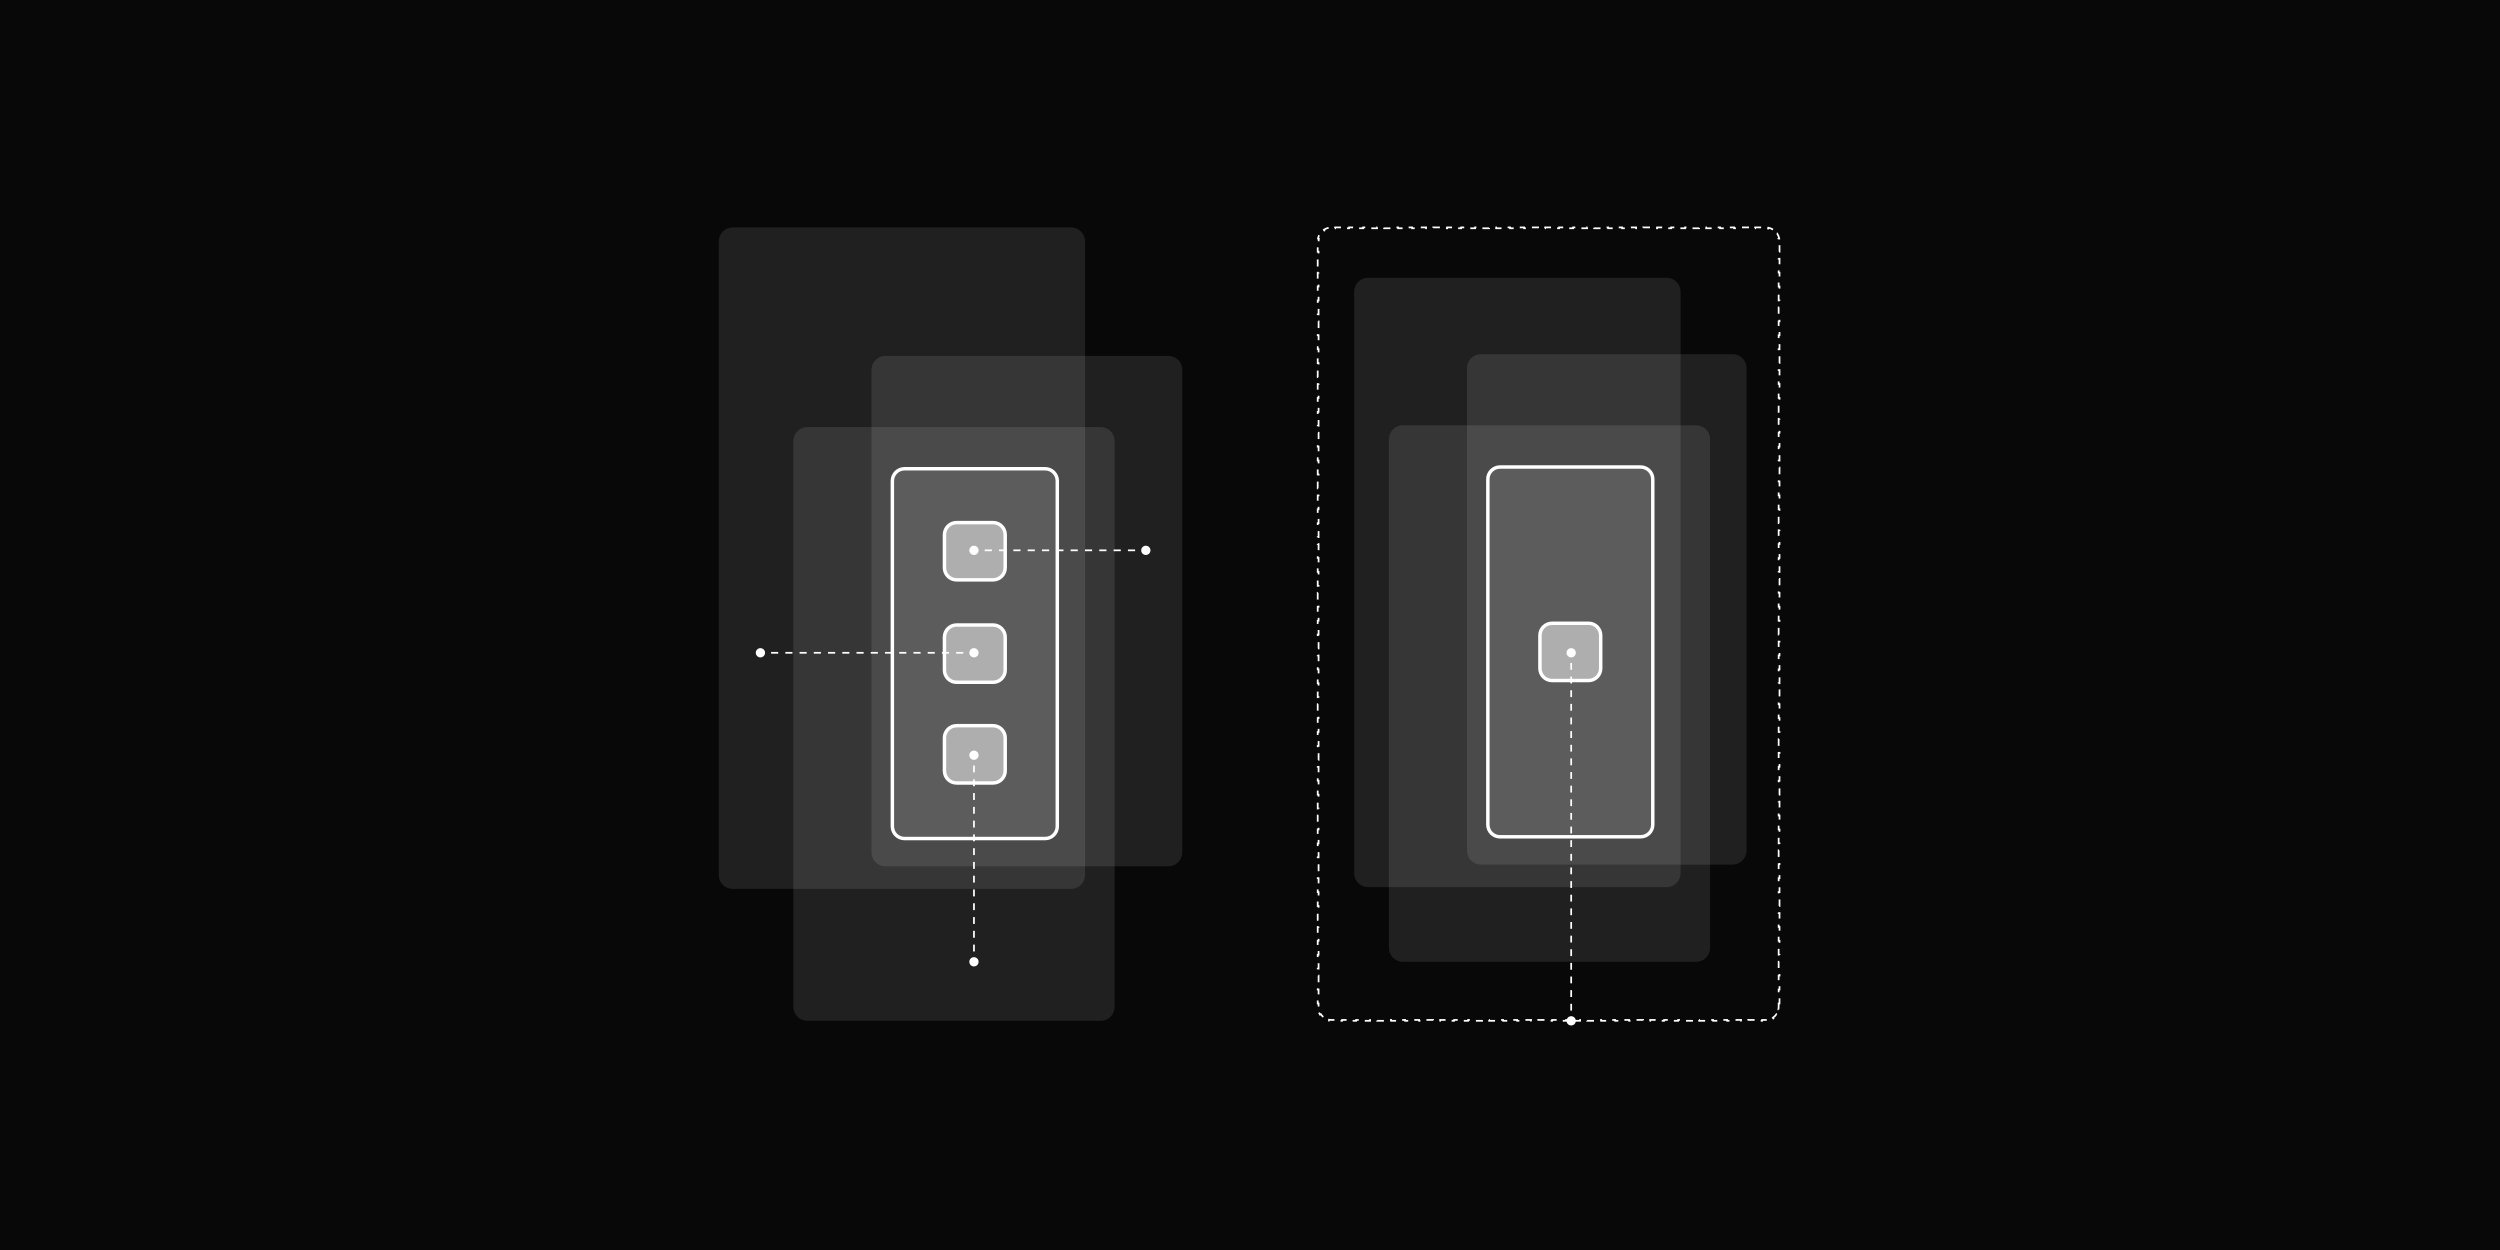 <svg width="1440" height="720" viewBox="0 0 1440 720" fill="none" xmlns="http://www.w3.org/2000/svg">
<rect x="0" y="0" width="1440" height="720" fill="#808080" stroke="none"/>
<g clip-path="url(#clip0_113_4)">
<rect width="1440" height="720" fill="#080808"/>
<path d="M673 205C677.418 205 681 208.582 681 213L681 491C681 495.418 677.418 499 673 499L510 499C505.582 499 502 495.418 502 491L502 213C502 208.582 505.582 205 510 205L673 205Z" fill="white" fill-opacity="0.1"/>
<path d="M998 204C1002.42 204 1006 207.582 1006 212L1006 490C1006 494.418 1002.42 498 998 498L853 498C848.582 498 845 494.418 845 490L845 212C845 207.582 848.582 204 853 204L998 204Z" fill="white" fill-opacity="0.1"/>
<path d="M634 246C638.418 246 642 249.582 642 254L642 580C642 584.418 638.418 588 634 588L465 588C460.582 588 457 584.418 457 580L457 254C457 249.582 460.582 246 465 246L634 246Z" fill="white" fill-opacity="0.1"/>
<path d="M977 245C981.418 245 985 248.582 985 253L985 546C985 550.418 981.418 554 977 554L808 554C803.582 554 800 550.418 800 546L800 253C800 248.582 803.582 245 808 245L977 245Z" fill="white" fill-opacity="0.1"/>
<path d="M1025 577.995L1024.5 577.995L1024.5 580C1024.5 580.501 1024.45 580.991 1024.36 581.464L1024.85 581.561C1024.64 582.61 1024.23 583.586 1023.65 584.444L1023.24 584.167C1022.69 584.985 1021.99 585.69 1021.17 586.237L1021.45 586.651C1020.59 587.226 1019.61 587.639 1018.56 587.847L1018.46 587.357C1017.99 587.451 1017.5 587.5 1017 587.5L1014.98 587.5L1014.98 588L1010.95 588L1010.95 587.5L1006.92 587.5L1006.92 588L1002.89 588L1002.89 587.5L998.854 587.5L998.854 588L994.822 588L994.822 587.5L990.79 587.5L990.79 588L986.758 588L986.758 587.5L982.726 587.5L982.726 588L978.693 588L978.693 587.5L974.661 587.5L974.661 588L970.629 588L970.629 587.5L966.597 587.5L966.597 588L962.564 588L962.564 587.5L958.532 587.5L958.532 588L954.5 588L954.5 587.5L950.468 587.5L950.468 588L946.436 588L946.436 587.5L942.403 587.5L942.403 588L938.371 588L938.371 587.5L934.339 587.5L934.339 588L930.307 588L930.307 587.5L926.274 587.5L926.274 588L922.242 588L922.242 587.5L918.21 587.5L918.21 588L914.178 588L914.178 587.5L910.145 587.5L910.145 588L906.113 588L906.113 587.5L902.081 587.5L902.081 588L898.049 588L898.049 587.5L894.017 587.5L894.017 588L889.983 588L889.983 587.5L885.951 587.5L885.951 588L881.919 588L881.919 587.5L877.887 587.5L877.887 588L873.854 588L873.854 587.5L869.822 587.5L869.822 588L865.79 588L865.79 587.5L861.758 587.5L861.758 588L857.726 588L857.726 587.5L853.693 587.5L853.693 588L849.661 588L849.661 587.5L845.629 587.5L845.629 588L841.597 588L841.597 587.5L837.564 587.5L837.564 588L833.532 588L833.532 587.5L829.5 587.5L829.5 588L825.468 588L825.468 587.5L821.436 587.5L821.436 588L817.403 588L817.403 587.5L813.371 587.5L813.371 588L809.339 588L809.339 587.5L805.307 587.5L805.307 588L801.274 588L801.274 587.5L797.242 587.5L797.242 588L793.21 588L793.21 587.5L789.178 587.5L789.178 588L785.145 588L785.145 587.5L781.113 587.5L781.113 588L777.081 588L777.081 587.5L773.049 587.5L773.049 588L769.017 588L769.017 587.5L767 587.5C766.499 587.5 766.009 587.451 765.536 587.357L765.439 587.847C764.39 587.639 763.414 587.226 762.556 586.651L762.833 586.237C762.015 585.69 761.31 584.985 760.763 584.167L760.349 584.444C759.774 583.586 759.361 582.61 759.153 581.561L759.643 581.464C759.549 580.991 759.5 580.501 759.5 580L759.5 577.996L759 577.996L759 573.986L759.5 573.986L759.5 569.978L759 569.978L759 565.969L759.5 565.969L759.5 561.959L759 561.959L759 557.95L759.5 557.95L759.5 553.941L759 553.941L759 549.932L759.5 549.932L759.5 545.923L759 545.923L759 541.914L759.5 541.914L759.5 537.905L759 537.905L759 533.895L759.5 533.895L759.5 529.887L759 529.887L759 525.878L759.5 525.878L759.5 521.868L759 521.868L759 517.859L759.5 517.859L759.5 513.851L759 513.851L759 509.841L759.5 509.841L759.5 505.832L759 505.832L759 501.823L759.5 501.823L759.5 497.813L759 497.813L759 493.805L759.5 493.805L759.5 489.796L759 489.796L759 485.786L759.5 485.786L759.5 481.777L759 481.777L759 477.769L759.5 477.769L759.5 473.76L759 473.76L759 469.75L759.5 469.75L759.5 465.741L759 465.741L759 461.732L759.5 461.732L759.5 457.723L759 457.723L759 453.714L759.5 453.714L759.5 449.705L759 449.705L759 445.695L759.5 445.695L759.5 441.687L759 441.687L759 437.678L759.5 437.678L759.5 433.668L759 433.668L759 429.659L759.5 429.659L759.5 425.65L759 425.65L759 421.641L759.5 421.641L759.5 417.632L759 417.632L759 413.623L759.5 413.623L759.5 409.614L759 409.614L759 405.604L759.5 405.604L759.5 401.596L759 401.596L759 397.587L759.5 397.587L759.5 393.577L759 393.577L759 389.568L759.5 389.568L759.5 385.56L759 385.56L759 381.55L759.5 381.55L759.5 377.541L759 377.541L759 373.532L759.5 373.532L759.5 369.522L759 369.522L759 365.514L759.5 365.514L759.5 361.505L759 361.505L759 357.495L759.5 357.495L759.5 353.486L759 353.486L759 349.478L759.5 349.478L759.5 345.469L759 345.469L759 341.459L759.5 341.459L759.5 337.45L759 337.45L759 333.441L759.5 333.441L759.5 329.432L759 329.432L759 325.423L759.5 325.423L759.5 321.414L759 321.414L759 317.404L759.5 317.404L759.5 313.395L759 313.395L759 309.387L759.5 309.387L759.5 305.377L759 305.377L759 301.368L759.5 301.368L759.5 297.359L759 297.359L759 293.35L759.5 293.35L759.5 289.341L759 289.341L759 285.332L759.5 285.332L759.5 281.323L759 281.323L759 277.313L759.5 277.313L759.5 273.305L759 273.305L759 269.296L759.5 269.296L759.5 265.286L759 265.286L759 261.277L759.5 261.277L759.5 257.269L759 257.269L759 253.259L759.5 253.259L759.5 249.25L759 249.25L759 245.241L759.5 245.241L759.5 241.231L759 241.231L759 237.223L759.5 237.223L759.5 233.214L759 233.214L759 229.204L759.5 229.204L759.5 225.195L759 225.195L759 221.187L759.5 221.187L759.5 217.178L759 217.178L759 213.168L759.5 213.168L759.5 209.159L759 209.159L759 205.15L759.5 205.15L759.5 201.141L759 201.141L759 197.132L759.5 197.132L759.5 193.123L759 193.123L759 189.113L759.5 189.113L759.5 185.104L759 185.104L759 181.096L759.5 181.096L759.5 177.086L759 177.086L759 173.077L759.5 173.077L759.5 169.068L759 169.068L759 165.06L759.5 165.06L759.5 161.05L759 161.05L759 157.041L759.5 157.041L759.5 153.032L759 153.032L759 149.022L759.5 149.022L759.5 145.014L759 145.014L759 141.005L759.5 141.005L759.5 139C759.5 138.499 759.549 138.009 759.643 137.536L759.153 137.438C759.361 136.389 759.774 135.413 760.349 134.555L760.763 134.833C761.31 134.015 762.015 133.31 762.833 132.763L762.556 132.348C763.414 131.773 764.39 131.36 765.439 131.152L765.536 131.643C765.891 131.572 766.255 131.527 766.626 131.509L767 131.5L769.017 131.5L769.017 131L773.049 131L773.049 131.5L777.081 131.5L777.081 131L781.113 131L781.113 131.5L785.146 131.5L785.146 131L789.178 131L789.178 131.5L793.21 131.5L793.21 131L797.242 131L797.242 131.5L801.274 131.5L801.274 131L805.307 131L805.307 131.5L809.339 131.5L809.339 131L813.371 131L813.371 131.5L817.403 131.5L817.403 131L821.436 131L821.436 131.5L825.468 131.5L825.468 131L829.5 131L829.5 131.5L833.532 131.5L833.532 131L837.564 131L837.564 131.5L841.597 131.5L841.597 131L845.629 131L845.629 131.5L849.661 131.5L849.661 131L853.693 131L853.693 131.5L857.726 131.5L857.726 131L861.758 131L861.758 131.5L865.79 131.5L865.79 131L869.822 131L869.822 131.5L873.854 131.5L873.854 131L877.887 131L877.887 131.5L881.919 131.5L881.919 131L885.951 131L885.951 131.5L889.984 131.5L889.984 131L894.017 131L894.017 131.5L898.049 131.5L898.049 131L902.081 131L902.081 131.5L906.113 131.5L906.113 131L910.146 131L910.146 131.5L914.178 131.5L914.178 131L918.21 131L918.21 131.5L922.242 131.5L922.242 131L926.274 131L926.274 131.5L930.307 131.5L930.307 131L934.339 131L934.339 131.5L938.371 131.5L938.371 131L942.403 131L942.403 131.5L946.436 131.5L946.436 131L950.468 131L950.468 131.5L954.5 131.5L954.5 131L958.532 131L958.532 131.5L962.564 131.5L962.564 131L966.597 131L966.597 131.5L970.629 131.5L970.629 131L974.661 131L974.661 131.5L978.693 131.5L978.693 131L982.726 131L982.726 131.5L986.758 131.5L986.758 131L990.79 131L990.79 131.5L994.822 131.5L994.822 131L998.854 131L998.854 131.5L1002.89 131.5L1002.89 131L1006.92 131L1006.92 131.5L1010.95 131.5L1010.95 131L1014.98 131L1014.98 131.5L1017 131.5C1017.5 131.5 1017.99 131.549 1018.46 131.643L1018.56 131.152C1019.61 131.36 1020.59 131.773 1021.45 132.348L1021.17 132.763C1021.99 133.31 1022.69 134.015 1023.24 134.833L1023.65 134.555C1024.23 135.413 1024.64 136.389 1024.85 137.438L1024.36 137.536C1024.45 138.009 1024.5 138.499 1024.5 139L1024.5 141.004L1025 141.004L1025 145.014L1024.5 145.014L1024.5 149.022L1025 149.022L1025 153.031L1024.5 153.031L1024.5 157.041L1025 157.041L1025 161.05L1024.5 161.05L1024.5 165.059L1025 165.059L1025 169.068L1024.5 169.068L1024.5 173.077L1025 173.077L1025 177.086L1024.5 177.086L1024.5 181.095L1025 181.095L1025 185.104L1024.5 185.104L1024.5 189.113L1025 189.113L1025 193.122L1024.5 193.122L1024.5 197.132L1025 197.132L1025 201.141L1024.5 201.141L1024.5 205.149L1025 205.149L1025 209.159L1024.5 209.159L1024.5 213.168L1025 213.168L1025 217.177L1024.5 217.177L1024.5 221.187L1025 221.187L1025 225.195L1024.5 225.195L1024.5 229.204L1025 229.204L1025 233.214L1024.5 233.214L1024.5 237.223L1025 237.223L1025 241.231L1024.5 241.231L1024.5 245.24L1025 245.24L1025 249.25L1024.5 249.25L1024.5 253.259L1025 253.259L1025 257.268L1024.5 257.268L1024.5 261.277L1025 261.277L1025 265.286L1024.5 265.286L1024.5 269.295L1025 269.295L1025 273.305L1024.5 273.305L1024.5 277.313L1025 277.313L1025 281.322L1024.5 281.322L1024.5 285.332L1025 285.332L1025 289.341L1024.5 289.341L1024.5 293.35L1025 293.35L1025 297.359L1024.5 297.359L1024.5 301.368L1025 301.368L1025 305.377L1024.5 305.377L1024.5 309.386L1025 309.386L1025 313.396L1024.5 313.396L1024.5 317.404L1025 317.404L1025 321.413L1024.5 321.413L1024.5 325.423L1025 325.423L1025 329.432L1024.5 329.432L1024.5 333.44L1025 333.44L1025 337.45L1024.5 337.45L1024.5 341.459L1025 341.459L1025 345.468L1024.5 345.468L1024.5 349.478L1025 349.478L1025 353.486L1024.5 353.486L1024.5 357.495L1025 357.495L1025 361.505L1024.5 361.505L1024.5 365.514L1025 365.514L1025 369.522L1024.5 369.522L1024.5 373.531L1025 373.531L1025 377.541L1024.5 377.541L1024.5 381.55L1025 381.55L1025 385.559L1024.5 385.559L1024.5 389.568L1025 389.568L1025 393.577L1024.5 393.577L1024.5 397.586L1025 397.586L1025 401.596L1024.5 401.596L1024.5 405.604L1025 405.604L1025 409.613L1024.5 409.613L1024.5 413.623L1025 413.623L1025 417.632L1024.5 417.632L1024.5 421.641L1025 421.641L1025 425.65L1024.5 425.65L1024.5 429.659L1025 429.659L1025 433.668L1024.5 433.668L1024.5 437.677L1025 437.677L1025 441.687L1024.5 441.687L1024.5 445.695L1025 445.695L1025 449.704L1024.5 449.704L1024.5 453.714L1025 453.714L1025 457.723L1024.5 457.723L1024.5 461.731L1025 461.731L1025 465.741L1024.5 465.741L1024.5 469.75L1025 469.75L1025 473.759L1024.5 473.759L1024.5 477.769L1025 477.769L1025 481.777L1024.5 481.777L1024.5 485.786L1025 485.786L1025 489.796L1024.5 489.796L1024.5 493.805L1025 493.805L1025 497.813L1024.5 497.813L1024.5 501.822L1025 501.822L1025 505.832L1024.5 505.832L1024.5 509.841L1025 509.841L1025 513.85L1024.5 513.85L1024.5 517.859L1025 517.859L1025 521.868L1024.5 521.868L1024.5 525.877L1025 525.877L1025 529.887L1024.5 529.887L1024.5 533.896L1025 533.896L1025 537.904L1024.5 537.904L1024.5 541.914L1025 541.914L1025 545.923L1024.5 545.923L1024.5 549.932L1025 549.932L1025 553.94L1024.5 553.94L1024.5 557.95L1025 557.95L1025 561.959L1024.5 561.959L1024.5 565.968L1025 565.968L1025 569.978L1024.5 569.978L1024.5 573.986L1025 573.986L1025 577.995Z" stroke="white" stroke-dasharray="4 4"/>
<path d="M617 131C621.418 131 625 134.582 625 139L625 504C625 508.418 621.418 512 617 512L422 512C417.582 512 414 508.418 414 504L414 139C414 134.582 417.582 131 422 131L617 131Z" fill="white" fill-opacity="0.1"/>
<path d="M960 160C964.418 160 968 163.582 968 168L968 503C968 507.418 964.418 511 960 511L788 511C783.582 511 780 507.418 780 503L780 168C780 163.582 783.582 160 788 160L960 160Z" fill="white" fill-opacity="0.1"/>
<path d="M561 314.333C559.527 314.333 558.333 315.527 558.333 317C558.333 318.473 559.527 319.667 561 319.667C562.473 319.667 563.667 318.473 563.667 317C563.667 315.527 562.473 314.333 561 314.333ZM660 314.333C658.527 314.333 657.333 315.527 657.333 317C657.333 318.473 658.527 319.667 660 319.667C661.473 319.667 662.667 318.473 662.667 317C662.667 315.527 661.473 314.333 660 314.333ZM660 317V316.5H657.937V317V317.5H660V317ZM653.812 317V316.5H649.688V317V317.5H653.812V317ZM645.562 317V316.5L641.438 316.5V317V317.5L645.562 317.5V317ZM637.312 317V316.5H633.187V317V317.5H637.312V317ZM629.062 317V316.5H624.938V317V317.5H629.062V317ZM620.812 317V316.5H616.688V317V317.5H620.812V317ZM612.562 317V316.5H608.438V317V317.5H612.562V317ZM604.312 317V316.5H600.187V317V317.5H604.312V317ZM596.062 317V316.5H591.938V317V317.5H596.062V317ZM587.812 317V316.5H583.688V317V317.5H587.812V317ZM579.562 317V316.5H575.437V317V317.5H579.562V317ZM571.312 317V316.5H567.188V317V317.5H571.312V317ZM563.062 317V316.5H561V317V317.5H563.062V317Z" fill="white"/>
<path d="M438 373.333C436.527 373.333 435.333 374.527 435.333 376C435.333 377.473 436.527 378.667 438 378.667C439.473 378.667 440.667 377.473 440.667 376C440.667 374.527 439.473 373.333 438 373.333ZM561 373.333C559.527 373.333 558.333 374.527 558.333 376C558.333 377.473 559.527 378.667 561 378.667C562.473 378.667 563.667 377.473 563.667 376C563.667 374.527 562.473 373.333 561 373.333ZM561 376V375.5H558.95V376V376.5H561V376ZM554.85 376V375.5H550.75V376V376.5H554.85V376ZM546.65 376V375.5L542.55 375.5V376V376.5L546.65 376.5V376ZM538.45 376V375.5H534.35V376V376.5H538.45V376ZM530.25 376V375.5H526.15V376V376.5H530.25V376ZM522.05 376V375.5H517.95V376V376.5H522.05V376ZM513.85 376V375.5H509.75V376V376.5H513.85V376ZM505.65 376V375.5H501.55V376V376.5H505.65V376ZM497.45 376V375.5H493.35V376V376.5H497.45V376ZM489.25 376V375.5H485.15V376V376.5H489.25V376ZM481.05 376V375.5H476.95V376V376.5H481.05V376ZM472.85 376V375.5H468.75V376V376.5H472.85V376ZM464.65 376V375.5H460.55V376V376.5H464.65V376ZM456.45 376V375.5L452.35 375.5V376V376.5L456.45 376.5V376ZM448.25 376V375.5H444.15V376V376.5H448.25V376ZM440.05 376V375.5H438V376V376.5H440.05V376Z" fill="white"/>
<path d="M563.667 435C563.667 433.527 562.473 432.333 561 432.333C559.527 432.333 558.333 433.527 558.333 435C558.333 436.473 559.527 437.667 561 437.667C562.473 437.667 563.667 436.473 563.667 435ZM563.667 554C563.667 552.527 562.473 551.333 561 551.333C559.527 551.333 558.333 552.527 558.333 554C558.333 555.473 559.527 556.667 561 556.667C562.473 556.667 563.667 555.473 563.667 554ZM561 554L561.5 554L561.5 552.017L561 552.017L560.5 552.017L560.5 554L561 554ZM561 548.05L561.5 548.05L561.5 544.083L561 544.083L560.5 544.083L560.5 548.05L561 548.05ZM561 540.117L561.5 540.117L561.5 536.15L561 536.15L560.5 536.15L560.5 540.117L561 540.117ZM561 532.183L561.5 532.183L561.5 528.217L561 528.217L560.5 528.217L560.5 532.183L561 532.183ZM561 524.25L561.5 524.25L561.5 520.283L561 520.283L560.5 520.283L560.5 524.25L561 524.25ZM561 516.317L561.5 516.317L561.5 512.35L561 512.35L560.5 512.35L560.5 516.317L561 516.317ZM561 508.383L561.5 508.383L561.5 504.417L561 504.417L560.5 504.417L560.5 508.383L561 508.383ZM561 500.45L561.5 500.45L561.5 496.483L561 496.483L560.5 496.483L560.5 500.45L561 500.45ZM561 492.517L561.5 492.517L561.5 488.55L561 488.55L560.5 488.55L560.5 492.517L561 492.517ZM561 484.583L561.5 484.583L561.5 480.617L561 480.617L560.5 480.617L560.5 484.583L561 484.583ZM561 476.65L561.5 476.65L561.5 472.683L561 472.683L560.5 472.683L560.5 476.65L561 476.65ZM561 468.717L561.5 468.717L561.5 464.75L561 464.75L560.5 464.75L560.5 468.717L561 468.717ZM561 460.783L561.5 460.783L561.5 456.817L561 456.817L560.5 456.817L560.5 460.783L561 460.783ZM561 452.85L561.5 452.85L561.5 448.883L561 448.883L560.5 448.883L560.5 452.85L561 452.85ZM561 444.917L561.5 444.917L561.5 440.95L561 440.95L560.5 440.95L560.5 444.917L561 444.917ZM561 436.983L561.5 436.983L561.5 435L561 435L560.5 435L560.5 436.983L561 436.983Z" fill="white"/>
<path d="M907.667 376C907.667 374.527 906.473 373.333 905 373.333C903.527 373.333 902.333 374.527 902.333 376C902.333 377.473 903.527 378.667 905 378.667C906.473 378.667 907.667 377.473 907.667 376ZM907.667 588C907.667 586.527 906.473 585.333 905 585.333C903.527 585.333 902.333 586.527 902.333 588C902.333 589.473 903.527 590.667 905 590.667C906.473 590.667 907.667 589.473 907.667 588ZM905 588L905.5 588L905.5 586.037L905 586.037L904.5 586.037L904.5 588L905 588ZM905 582.111L905.5 582.111L905.5 578.185L905 578.185L904.5 578.185L904.5 582.111L905 582.111ZM905 574.259L905.5 574.259L905.5 570.333L905 570.333L904.5 570.333L904.5 574.259L905 574.259ZM905 566.407L905.5 566.407L905.5 562.481L905 562.481L904.5 562.481L904.5 566.407L905 566.407ZM905 558.556L905.5 558.556L905.5 554.63L905 554.63L904.5 554.63L904.5 558.556L905 558.556ZM905 550.704L905.5 550.704L905.5 546.778L905 546.778L904.5 546.778L904.5 550.704L905 550.704ZM905 542.852L905.5 542.852L905.5 538.926L905 538.926L904.5 538.926L904.5 542.852L905 542.852ZM905 535L905.5 535L905.5 531.074L905 531.074L904.5 531.074L904.5 535L905 535ZM905 527.148L905.5 527.148L905.5 523.222L905 523.222L904.5 523.222L904.5 527.148L905 527.148ZM905 519.296L905.5 519.296L905.5 515.37L905 515.37L904.5 515.37L904.5 519.296L905 519.296ZM905 511.444L905.5 511.444L905.5 507.519L905 507.519L904.5 507.519L904.5 511.444L905 511.444ZM905 503.593L905.5 503.593L905.5 499.667L905 499.667L904.5 499.667L904.5 503.593L905 503.593ZM905 495.741L905.5 495.741L905.5 491.815L905 491.815L904.5 491.815L904.5 495.741L905 495.741ZM905 487.889L905.5 487.889L905.5 483.963L905 483.963L904.5 483.963L904.5 487.889L905 487.889ZM905 480.037L905.5 480.037L905.5 476.111L905 476.111L904.5 476.111L904.5 480.037L905 480.037ZM905 472.185L905.5 472.185L905.5 468.259L905 468.259L904.5 468.259L904.5 472.185L905 472.185ZM905 464.333L905.5 464.333L905.5 460.407L905 460.407L904.5 460.407L904.5 464.333L905 464.333ZM905 456.481L905.5 456.481L905.5 452.556L905 452.556L904.5 452.556L904.5 456.481L905 456.481ZM905 448.63L905.5 448.63L905.5 444.704L905 444.704L904.5 444.704L904.5 448.63L905 448.63ZM905 440.778L905.5 440.778L905.5 436.852L905 436.852L904.5 436.852L904.5 440.778L905 440.778ZM905 432.926L905.5 432.926L905.5 429L905 429L904.5 429L904.5 432.926L905 432.926ZM905 425.074L905.5 425.074L905.5 421.148L905 421.148L904.5 421.148L904.5 425.074L905 425.074ZM905 417.222L905.5 417.222L905.5 413.296L905 413.296L904.5 413.296L904.5 417.222L905 417.222ZM905 409.37L905.5 409.37L905.5 405.445L905 405.445L904.5 405.445L904.5 409.37L905 409.37ZM905 401.519L905.5 401.519L905.5 397.593L905 397.593L904.5 397.593L904.5 401.519L905 401.519ZM905 393.667L905.5 393.667L905.5 389.741L905 389.741L904.5 389.741L904.5 393.667L905 393.667ZM905 385.815L905.5 385.815L905.5 381.889L905 381.889L904.5 381.889L904.5 385.815L905 385.815ZM905 377.963L905.5 377.963L905.5 376L905 376L904.5 376L904.5 377.963L905 377.963Z" fill="white"/>
<path d="M609 277L609 476C609 479.866 605.866 483 602 483L521 483C517.134 483 514 479.866 514 476L514 277C514 273.134 517.134 270 521 270L602 270C605.866 270 609 273.134 609 277Z" fill="white" fill-opacity="0.1" stroke="white" stroke-width="2"/>
<path d="M952 276L952 475C952 478.866 948.866 482 945 482L864 482C860.134 482 857 478.866 857 475L857 276C857 272.134 860.134 269 864 269L945 269C948.866 269 952 272.134 952 276Z" fill="white" fill-opacity="0.1" stroke="white" stroke-width="2"/>
<path d="M579 308L579 327C579 330.866 575.866 334 572 334L551 334C547.134 334 544 330.866 544 327L544 308C544 304.134 547.134 301 551 301L572 301C575.866 301 579 304.134 579 308Z" fill="white" fill-opacity="0.5" stroke="white" stroke-width="2"/>
<path d="M579 425L579 444C579 447.866 575.866 451 572 451L551 451C547.134 451 544 447.866 544 444L544 425C544 421.134 547.134 418 551 418L572 418C575.866 418 579 421.134 579 425Z" fill="white" fill-opacity="0.5" stroke="white" stroke-width="2"/>
<path d="M579 367L579 386C579 389.866 575.866 393 572 393L551 393C547.134 393 544 389.866 544 386L544 367C544 363.134 547.134 360 551 360L572 360C575.866 360 579 363.134 579 367Z" fill="white" fill-opacity="0.5" stroke="white" stroke-width="2"/>
<path d="M922 366L922 385C922 388.866 918.866 392 915 392L894 392C890.134 392 887 388.866 887 385L887 366C887 362.134 890.134 359 894 359L915 359C918.866 359 922 362.134 922 366Z" fill="white" fill-opacity="0.5" stroke="white" stroke-width="2"/>
</g>
<defs>
<clipPath id="clip0_113_4">
<rect width="1440" height="720" fill="white"/>
</clipPath>
</defs>
</svg>

